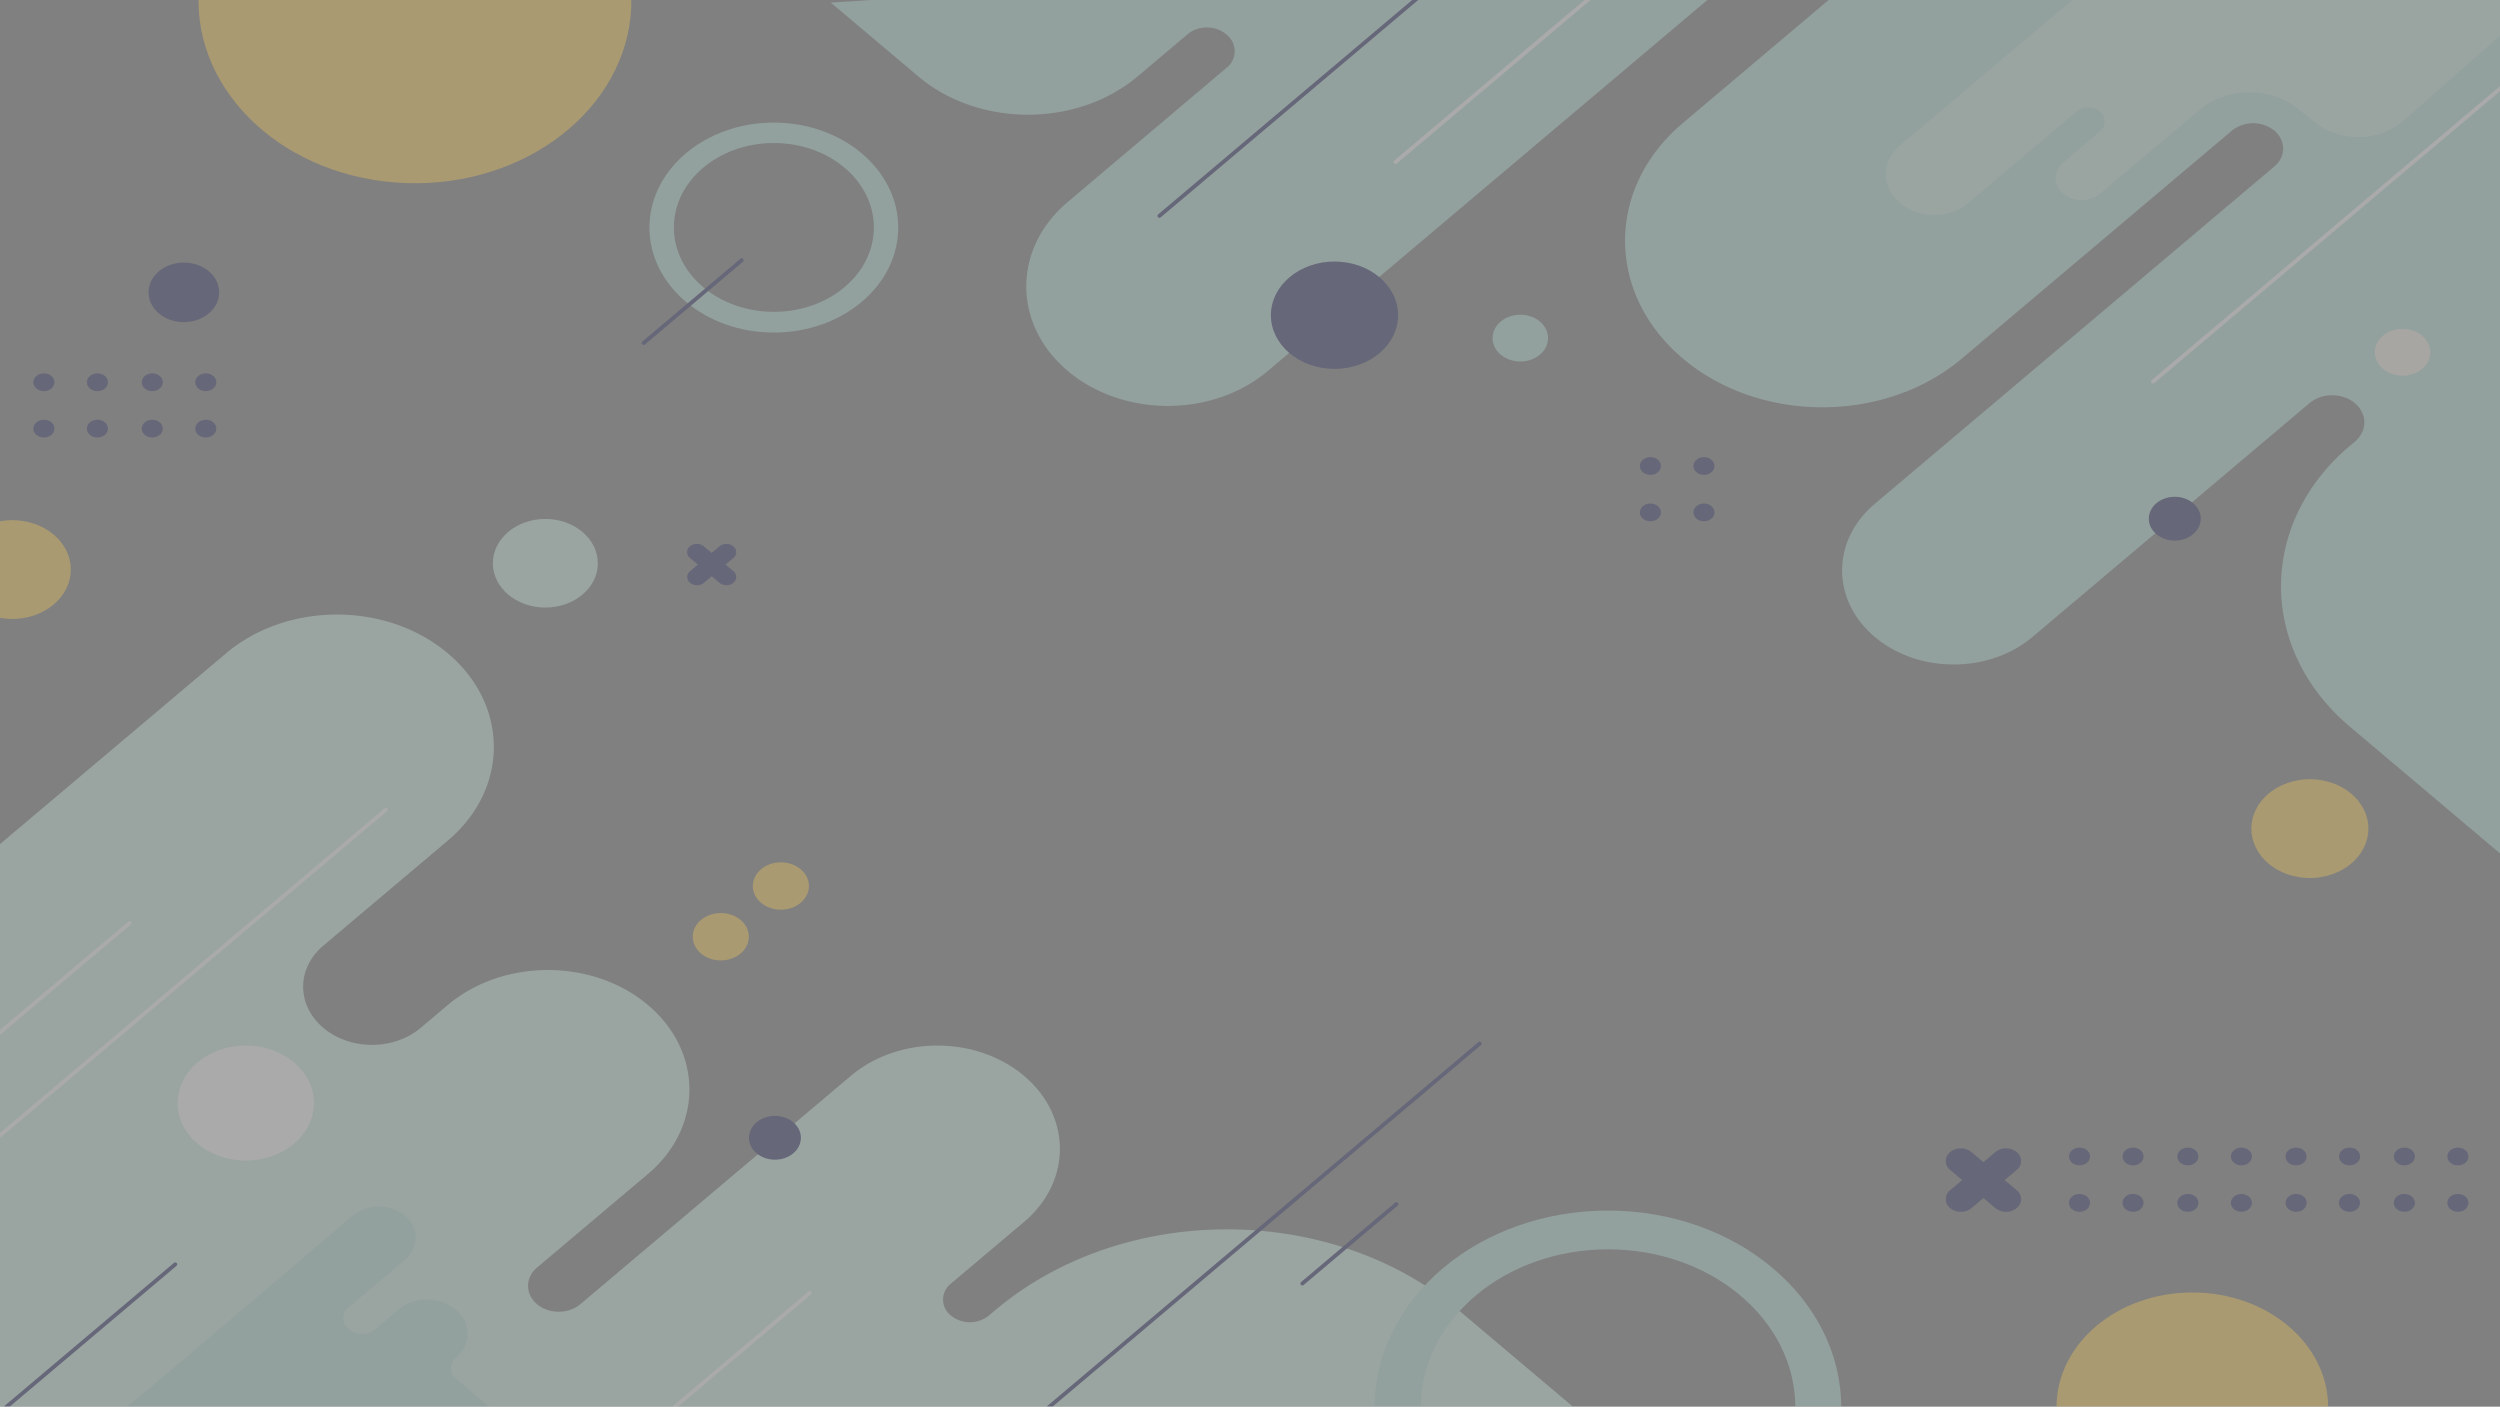 <svg xmlns="http://www.w3.org/2000/svg" xmlns:xlink="http://www.w3.org/1999/xlink" viewBox="0 0 1920 1080.333">
  <rect x="0" y="0" width="1920" height="1080.333" fill="#808080" stroke="none"/>
  <defs>
    <style>
      .cls-1, .cls-12, .cls-4, .cls-9 {
        fill: none;
      }

      .cls-2 {
        opacity: 0.33;
      }

      .cls-3 {
        clip-path: url(#clip-path);
      }

      .cls-4 {
        stroke: #606060;
      }

      .cls-12, .cls-4, .cls-9 {
        stroke-miterlimit: 10;
      }

      .cls-5 {
        fill: #b8e3db;
      }

      .cls-6 {
        fill: #ffcf54;
      }

      .cls-7 {
        fill: #cef0e6;
      }

      .cls-8 {
        fill: #31346b;
      }

      .cls-9 {
        stroke: #fff;
      }

      .cls-12, .cls-9 {
        stroke-linecap: round;
        stroke-width: 3px;
      }

      .cls-10 {
        fill: #f7f3ea;
      }

      .cls-11 {
        fill: #fff;
      }

      .cls-12 {
        stroke: #31346b;
      }
    </style>
    <clipPath id="clip-path">
      <rect id="Rectangle_1" data-name="Rectangle 1" class="cls-1" width="1920" height="1080.333"/>
    </clipPath>
  </defs>
  <g id="Asset_1" data-name="Asset 1" class="cls-2" transform="translate(-132.68 -77.74)">
    <g id="OBJECTS" transform="translate(132.68 77.74)">
      <g id="Group_1" data-name="Group 1" class="cls-3">
        <line id="Line_1" data-name="Line 1" class="cls-4" x1="95.13" transform="translate(-221.107 -166.89)"/>
        <path id="Path_120" data-name="Path 120" class="cls-5" d="M249.24,47.347,316.389,104c46.546,39.279,122,39.279,168.55,0l38.4-32.41c8.117-6.847,21.272-6.847,29.389,0l.384.3a16.187,16.187,0,0,1,0,25.625L431.2,200.473c-42.439,35.833-42.439,93.915,0,129.748h0c42.444,35.843,111.284,35.843,153.728,0L957.387,15.887l81.92,9.442L903.627,139.845c-59.194,49.94-59.194,130.93,0,180.869h0c59.181,49.936,155.116,49.936,214.3,0L1325.285,145.7a26.145,26.145,0,0,1,32.614,0h0c9,7.595,9,19.911,0,27.505L1051.032,432.291c-33.466,28.228-33.466,74.014,0,102.243h0c33.449,28.219,87.665,28.219,121.114,0l212.685-179.508c9.648-8.147,25.3-8.147,34.944,0h0c9.624,8.153,9.624,21.34,0,29.493l-3.789,3.133c-70.627,59.62-70.628,156.273,0,215.894l158.72,133.961V-39.08" transform="translate(388.814 -45.359)"/>
        <path id="Path_140" data-name="Path 140" class="cls-6" d="M137.737-.362c77.6,1.283,141.542,76.648,142.824,168.334S219.979,332.943,142.382,331.66.841,255.012-.442,163.327,60.14-1.645,137.737-.362Z" transform="translate(141.108 125.033) rotate(-84.84)"/>
        <ellipse id="Ellipse_3" data-name="Ellipse 3" class="cls-6" cx="104.294" cy="88.026" rx="104.294" ry="88.026" transform="translate(1579.418 992.61)"/>
        <path id="Path_121" data-name="Path 121" class="cls-5" d="M290.395,43.57c-52.772-.012-95.56,36.089-95.565,80.629s42.785,80.651,95.556,80.643c52.754,0,95.532-36.111,95.522-80.65-.066-44.5-42.789-80.562-95.514-80.622Zm0,145.348c-42.415,0-76.8-29.021-76.8-64.82s34.385-64.82,76.8-64.82,76.8,29.021,76.8,64.82S332.81,188.918,290.395,188.918Z" transform="translate(303.935 50.57)"/>
        <path id="Path_141" data-name="Path 141" class="cls-6" d="M41.145-.35C65.405,1.019,86.182,19.575,87.551,41.1S70.364,78.955,46.1,77.586,1.067,57.66-.3,36.139,16.885-1.72,41.145-.35Z" transform="translate(1718.902 617.394) rotate(-22.5)"/>
        <ellipse id="Ellipse_5" data-name="Ellipse 5" class="cls-6" cx="21.555" cy="18.193" rx="21.555" ry="18.193" transform="translate(532.019 701.223)"/>
        <ellipse id="Ellipse_6" data-name="Ellipse 6" class="cls-6" cx="21.555" cy="18.193" rx="21.555" ry="18.193" transform="translate(578.15 662.266)"/>
        <path id="Path_142" data-name="Path 142" class="cls-6" d="M37.558-.383C60.449,1.553,80.575,21.68,82.512,44.57S67.461,84.448,44.57,82.512,1.553,60.449-.383,37.558,14.667-2.32,37.558-.383Z" transform="translate(-48.618 437.417) rotate(-45)"/>
        <path id="Path_122" data-name="Path 122" class="cls-7" d="M170.654,425.4l209.92-177.175c47.041-39.717,123.327-39.717,170.368,0h0c47.057,39.7,47.057,104.089,0,143.792L455.3,472.736c-20.656,17.426-20.656,45.687,0,63.113h0c20.647,17.434,54.131,17.434,74.778,0l20.787-17.523c42.453-35.846,111.3-35.845,153.754,0h0c42.442,35.84,42.442,93.929,0,129.77l-85.2,71.885c-9.179,7.76-9.179,20.328,0,28.089h0c9.194,7.747,24.086,7.747,33.28,0L860.446,572.71c36.728-30.989,96.264-30.989,132.992,0h0c36.714,30.992,36.714,81.234,0,112.225l-56.115,47.34a15.46,15.46,0,0,0,0,24.545h0a23.231,23.231,0,0,0,29.107,0l4.634-3.911c98.413-83.055,257.964-83.055,356.378,0l96.051,81.068H-132.68S189.342,441.169,170.654,425.4Z" transform="translate(-206.981 253.529)"/>
        <path id="Path_123" data-name="Path 123" class="cls-8" d="M587.09,411.024h0a13.1,13.1,0,0,1,16.333,0l34.739,29.3a8.692,8.692,0,0,1,0,13.763h0a13.073,13.073,0,0,1-16.307,0l-34.739-29.3a8.726,8.726,0,0,1-.026-13.763Z" transform="translate(910.638 473.747)"/>
        <path id="Path_124" data-name="Path 124" class="cls-8" d="M638.154,411.023h0a8.692,8.692,0,0,1,0,13.763l-34.713,29.3a13.1,13.1,0,0,1-16.333,0h0a8.726,8.726,0,0,1,0-13.763l34.739-29.3a13.073,13.073,0,0,1,16.307,0Z" transform="translate(910.646 473.748)"/>
        <path id="Path_125" data-name="Path 125" class="cls-8" d="M208.342,195.184h0a8.514,8.514,0,0,1,10.6,0l22.682,19.035a5.66,5.66,0,0,1,0,8.967h0a8.514,8.514,0,0,1-10.6,0l-22.682-19.057a5.642,5.642,0,0,1,0-8.945Z" transform="translate(321.578 224.396)"/>
        <path id="Path_126" data-name="Path 126" class="cls-8" d="M241.561,195.184h0a5.642,5.642,0,0,1,0,8.945l-22.579,19.079a8.514,8.514,0,0,1-10.6,0h0a5.66,5.66,0,0,1,0-8.967l22.579-19.057a8.514,8.514,0,0,1,10.6,0Z" transform="translate(321.639 224.396)"/>
        <ellipse id="Ellipse_8" data-name="Ellipse 8" class="cls-8" cx="48.845" cy="41.226" rx="48.845" ry="41.226" transform="translate(976.051 200.856)"/>
        <ellipse id="Ellipse_9" data-name="Ellipse 9" class="cls-8" cx="19.226" cy="16.227" rx="19.226" ry="16.227" transform="translate(-87.91 1227.734)"/>
        <ellipse id="Ellipse_10" data-name="Ellipse 10" class="cls-8" cx="27.11" cy="22.881" rx="27.11" ry="22.881" transform="translate(114.099 201.655)"/>
        <ellipse id="Ellipse_11" data-name="Ellipse 11" class="cls-8" cx="8.09" cy="6.828" rx="8.09" ry="6.828" transform="translate(1259.418 351.065)"/>
        <ellipse id="Ellipse_12" data-name="Ellipse 12" class="cls-8" cx="8.09" cy="6.828" rx="8.09" ry="6.828" transform="translate(1259.418 386.694)"/>
        <ellipse id="Ellipse_13" data-name="Ellipse 13" class="cls-8" cx="8.09" cy="6.828" rx="8.09" ry="6.828" transform="translate(1300.531 351.065)"/>
        <ellipse id="Ellipse_14" data-name="Ellipse 14" class="cls-8" cx="8.09" cy="6.828" rx="8.09" ry="6.828" transform="translate(1300.531 386.694)"/>
        <ellipse id="Ellipse_15" data-name="Ellipse 15" class="cls-8" cx="8.09" cy="6.828" rx="8.09" ry="6.828" transform="translate(108.851 286.742)"/>
        <ellipse id="Ellipse_16" data-name="Ellipse 16" class="cls-8" cx="8.09" cy="6.828" rx="8.09" ry="6.828" transform="translate(108.851 322.35)"/>
        <ellipse id="Ellipse_17" data-name="Ellipse 17" class="cls-8" cx="8.09" cy="6.828" rx="8.09" ry="6.828" transform="translate(149.965 286.742)"/>
        <ellipse id="Ellipse_18" data-name="Ellipse 18" class="cls-8" cx="8.09" cy="6.828" rx="8.09" ry="6.828" transform="translate(149.965 322.35)"/>
        <ellipse id="Ellipse_19" data-name="Ellipse 19" class="cls-8" cx="8.09" cy="6.828" rx="8.09" ry="6.828" transform="translate(25.626 286.742)"/>
        <ellipse id="Ellipse_20" data-name="Ellipse 20" class="cls-8" cx="8.09" cy="6.828" rx="8.09" ry="6.828" transform="translate(25.626 322.35)"/>
        <ellipse id="Ellipse_21" data-name="Ellipse 21" class="cls-8" cx="8.09" cy="6.828" rx="8.09" ry="6.828" transform="translate(66.739 286.742)"/>
        <ellipse id="Ellipse_22" data-name="Ellipse 22" class="cls-8" cx="8.09" cy="6.828" rx="8.09" ry="6.828" transform="translate(66.739 322.35)"/>
        <ellipse id="Ellipse_23" data-name="Ellipse 23" class="cls-8" cx="8.09" cy="6.828" rx="8.09" ry="6.828" transform="translate(1672.192 881.357)"/>
        <path id="Path_127" data-name="Path 127" class="cls-8" d="M669.379,431.228c0,3.771-3.622,6.828-8.09,6.828s-8.09-3.057-8.09-6.828,3.622-6.828,8.09-6.828a8.881,8.881,0,0,1,5.727,1.993,6.314,6.314,0,0,1,2.362,4.834Z" transform="translate(1018.992 492.587)"/>
        <ellipse id="Ellipse_24" data-name="Ellipse 24" class="cls-8" cx="8.09" cy="6.828" rx="8.09" ry="6.828" transform="translate(1713.306 881.357)"/>
        <path id="Path_128" data-name="Path 128" class="cls-8" d="M685.439,431.228c0,3.771-3.622,6.828-8.09,6.828s-8.09-3.057-8.089-6.828,3.622-6.828,8.089-6.828,8.089,3.057,8.089,6.828Z" transform="translate(1044.045 492.587)"/>
        <ellipse id="Ellipse_25" data-name="Ellipse 25" class="cls-8" cx="8.09" cy="6.828" rx="8.09" ry="6.828" transform="translate(1588.992 881.357)"/>
        <path id="Path_129" data-name="Path 129" class="cls-8" d="M636.859,431.228a6.925,6.925,0,0,1-5,6.31,9.207,9.207,0,0,1-8.819-1.49A6.072,6.072,0,0,1,621.3,428.6a8.233,8.233,0,0,1,7.492-4.2,8.875,8.875,0,0,1,5.711,2,6.312,6.312,0,0,1,2.353,4.827Z" transform="translate(968.26 492.587)"/>
        <ellipse id="Ellipse_26" data-name="Ellipse 26" class="cls-8" cx="8.09" cy="6.828" rx="8.09" ry="6.828" transform="translate(1630.106 881.357)"/>
        <path id="Path_130" data-name="Path 130" class="cls-8" d="M652.929,431.228a6.925,6.925,0,0,1-5,6.31,9.208,9.208,0,0,1-8.819-1.49,6.072,6.072,0,0,1-1.737-7.448,8.233,8.233,0,0,1,7.492-4.2,8.875,8.875,0,0,1,5.711,2A6.312,6.312,0,0,1,652.929,431.228Z" transform="translate(993.33 492.587)"/>
        <ellipse id="Ellipse_27" data-name="Ellipse 27" class="cls-8" cx="8.09" cy="6.828" rx="8.09" ry="6.828" transform="translate(1838.464 881.357)"/>
        <path id="Path_131" data-name="Path 131" class="cls-8" d="M734.329,431.228c0,3.771-3.622,6.828-8.09,6.828s-8.089-3.057-8.089-6.828,3.622-6.828,8.089-6.828a8.881,8.881,0,0,1,5.728,1.993,6.314,6.314,0,0,1,2.362,4.834Z" transform="translate(1120.314 492.587)"/>
        <path id="Path_132" data-name="Path 132" class="cls-8" d="M750.389,414.738c0,3.771-3.622,6.828-8.089,6.828s-8.09-3.057-8.089-6.828,3.622-6.828,8.089-6.828,8.089,3.057,8.089,6.828Z" transform="translate(1145.367 473.447)"/>
        <path id="Path_133" data-name="Path 133" class="cls-8" d="M750.389,431.228c0,3.771-3.622,6.828-8.089,6.828s-8.09-3.057-8.089-6.828,3.622-6.828,8.089-6.828a8.881,8.881,0,0,1,5.728,1.993,6.313,6.313,0,0,1,2.362,4.834Z" transform="translate(1145.367 492.587)"/>
        <ellipse id="Ellipse_28" data-name="Ellipse 28" class="cls-8" cx="8.09" cy="6.828" rx="8.09" ry="6.828" transform="translate(1755.264 881.357)"/>
        <path id="Path_134" data-name="Path 134" class="cls-8" d="M701.859,431.228a6.925,6.925,0,0,1-5,6.31,9.207,9.207,0,0,1-8.819-1.49A6.072,6.072,0,0,1,686.3,428.6a8.233,8.233,0,0,1,7.492-4.2,8.874,8.874,0,0,1,5.711,2,6.311,6.311,0,0,1,2.353,4.827Z" transform="translate(1069.66 492.587)"/>
        <ellipse id="Ellipse_29" data-name="Ellipse 29" class="cls-8" cx="8.09" cy="6.828" rx="8.09" ry="6.828" transform="translate(1796.377 881.357)"/>
        <path id="Path_135" data-name="Path 135" class="cls-8" d="M717.859,431.228a6.925,6.925,0,0,1-5,6.31,9.207,9.207,0,0,1-8.819-1.49A6.071,6.071,0,0,1,702.3,428.6a8.233,8.233,0,0,1,7.492-4.2,8.874,8.874,0,0,1,5.711,2A6.311,6.311,0,0,1,717.859,431.228Z" transform="translate(1094.62 492.587)"/>
        <ellipse id="Ellipse_30" data-name="Ellipse 30" class="cls-8" cx="19.942" cy="16.832" rx="19.942" ry="16.832" transform="translate(575.206 856.985)"/>
        <ellipse id="Ellipse_31" data-name="Ellipse 31" class="cls-8" cx="19.942" cy="16.832" rx="19.942" ry="16.832" transform="translate(1650.278 381.531)"/>
        <line id="Line_2" data-name="Line 2" class="cls-9" y1="274.794" x2="325.581" transform="translate(1653.504 18.236)"/>
        <line id="Line_3" data-name="Line 3" class="cls-9" y1="143.879" x2="170.47" transform="translate(1071.693 -19.381)"/>
        <line id="Line_4" data-name="Line 4" class="cls-9" y1="279.288" x2="330.88" transform="translate(-34.483 621.797)"/>
        <line id="Line_5" data-name="Line 5" class="cls-9" y1="250.335" x2="296.576" transform="translate(325.274 993.021)"/>
        <line id="Line_6" data-name="Line 6" class="cls-9" y1="250.313" x2="296.576" transform="translate(-196.992 708.828)"/>
        <ellipse id="Ellipse_32" data-name="Ellipse 32" class="cls-7" cx="40.32" cy="34.03" rx="40.32" ry="34.03" transform="translate(378.496 398.557)"/>
        <ellipse id="Ellipse_33" data-name="Ellipse 33" class="cls-5" cx="21.299" cy="17.977" rx="21.299" ry="17.977" transform="translate(1146.291 241.692)"/>
        <ellipse id="Ellipse_34" data-name="Ellipse 34" class="cls-10" cx="21.299" cy="17.977" rx="21.299" ry="17.977" transform="translate(1823.872 252.56)"/>
        <ellipse id="Ellipse_35" data-name="Ellipse 35" class="cls-11" cx="52.352" cy="44.186" rx="52.352" ry="44.186" transform="translate(136.397 802.947)"/>
        <path id="Path_136" data-name="Path 136" class="cls-5" d="M591.7,430.29c-99-.06-179.3,67.651-179.328,151.211,0,83.6,80.283,151.323,179.285,151.283,98.917,0,179.162-67.759,179.115-151.319C770.723,498,690.584,430.35,591.7,430.29Zm0,272.5c-79.416,0-143.8-54.337-143.8-121.365s64.379-121.365,143.8-121.365,143.8,54.337,143.8,121.365c0,67-64.359,121.341-143.769,121.365Z" transform="translate(643.297 499.423)"/>
        <path id="Path_137" data-name="Path 137" class="cls-5" d="M33.13,598.472c3.61-1.016,140.442-117.778,192.794-162.5a32.27,32.27,0,0,1,40.32-.108h0c11.1,9.374,11.1,24.57,0,33.944l-43.008,36.3a10.742,10.742,0,0,0,0,17.026h0a16.12,16.12,0,0,0,20.147,0L261.3,508a35.327,35.327,0,0,1,44.058,0h0c12.165,10.269,12.165,26.916,0,37.185h0a9.984,9.984,0,0,0,0,15.773l50.432,42.543H28.65" transform="translate(44.694 497.742)"/>
        <path id="Path_138" data-name="Path 138" class="cls-7" d="M732.553,1.223,576.623,132.786c-6.958,5.861-10.868,13.817-10.868,22.114s3.91,16.253,10.868,22.114h0c14.465,12.2,37.912,12.2,52.378,0l83.3-70.33a14.542,14.542,0,0,1,17.92,0h0a9.644,9.644,0,0,1,0,15.125l-28.16,24.027a15.106,15.106,0,0,0,0,23.919h0a22.717,22.717,0,0,0,28.339,0l76.39-64.388c21.135-17.843,55.408-17.843,76.544,0l2.1,1.772L1033.916-18.18S732.553-.225,732.553,1.223Z" transform="translate(882.577 -21.101)"/>
        <line id="Line_7" data-name="Line 7" class="cls-12" y1="312.605" x2="370.381" transform="translate(766.054 801.434)"/>
        <line id="Line_8" data-name="Line 8" class="cls-12" y1="312.605" x2="370.355" transform="translate(-235.75 971.004)"/>
        <line id="Line_9" data-name="Line 9" class="cls-12" x1="299.981" y2="253.187" transform="translate(890.445 -87.399)"/>
        <line id="Line_10" data-name="Line 10" class="cls-12" x1="75.238" y2="63.502" transform="translate(494.362 199.883)"/>
        <line id="Line_11" data-name="Line 11" class="cls-12" y1="60.952" x2="72.218" transform="translate(1000.218 924.787)"/>
        <path id="Path_139" data-name="Path 139" class="cls-7" d="M701.586,114.772l-11.776-9.55s126.131-120.414,129.1-122.9S909.765-9.6,909.765-9.6L769.656,113.735c-8.838,7.8-21,12.29-33.779,12.485s-25.126-3.926-34.291-11.448Z" transform="translate(1076.104 -20.956)"/>
      </g>
    </g>
  </g>
</svg>

